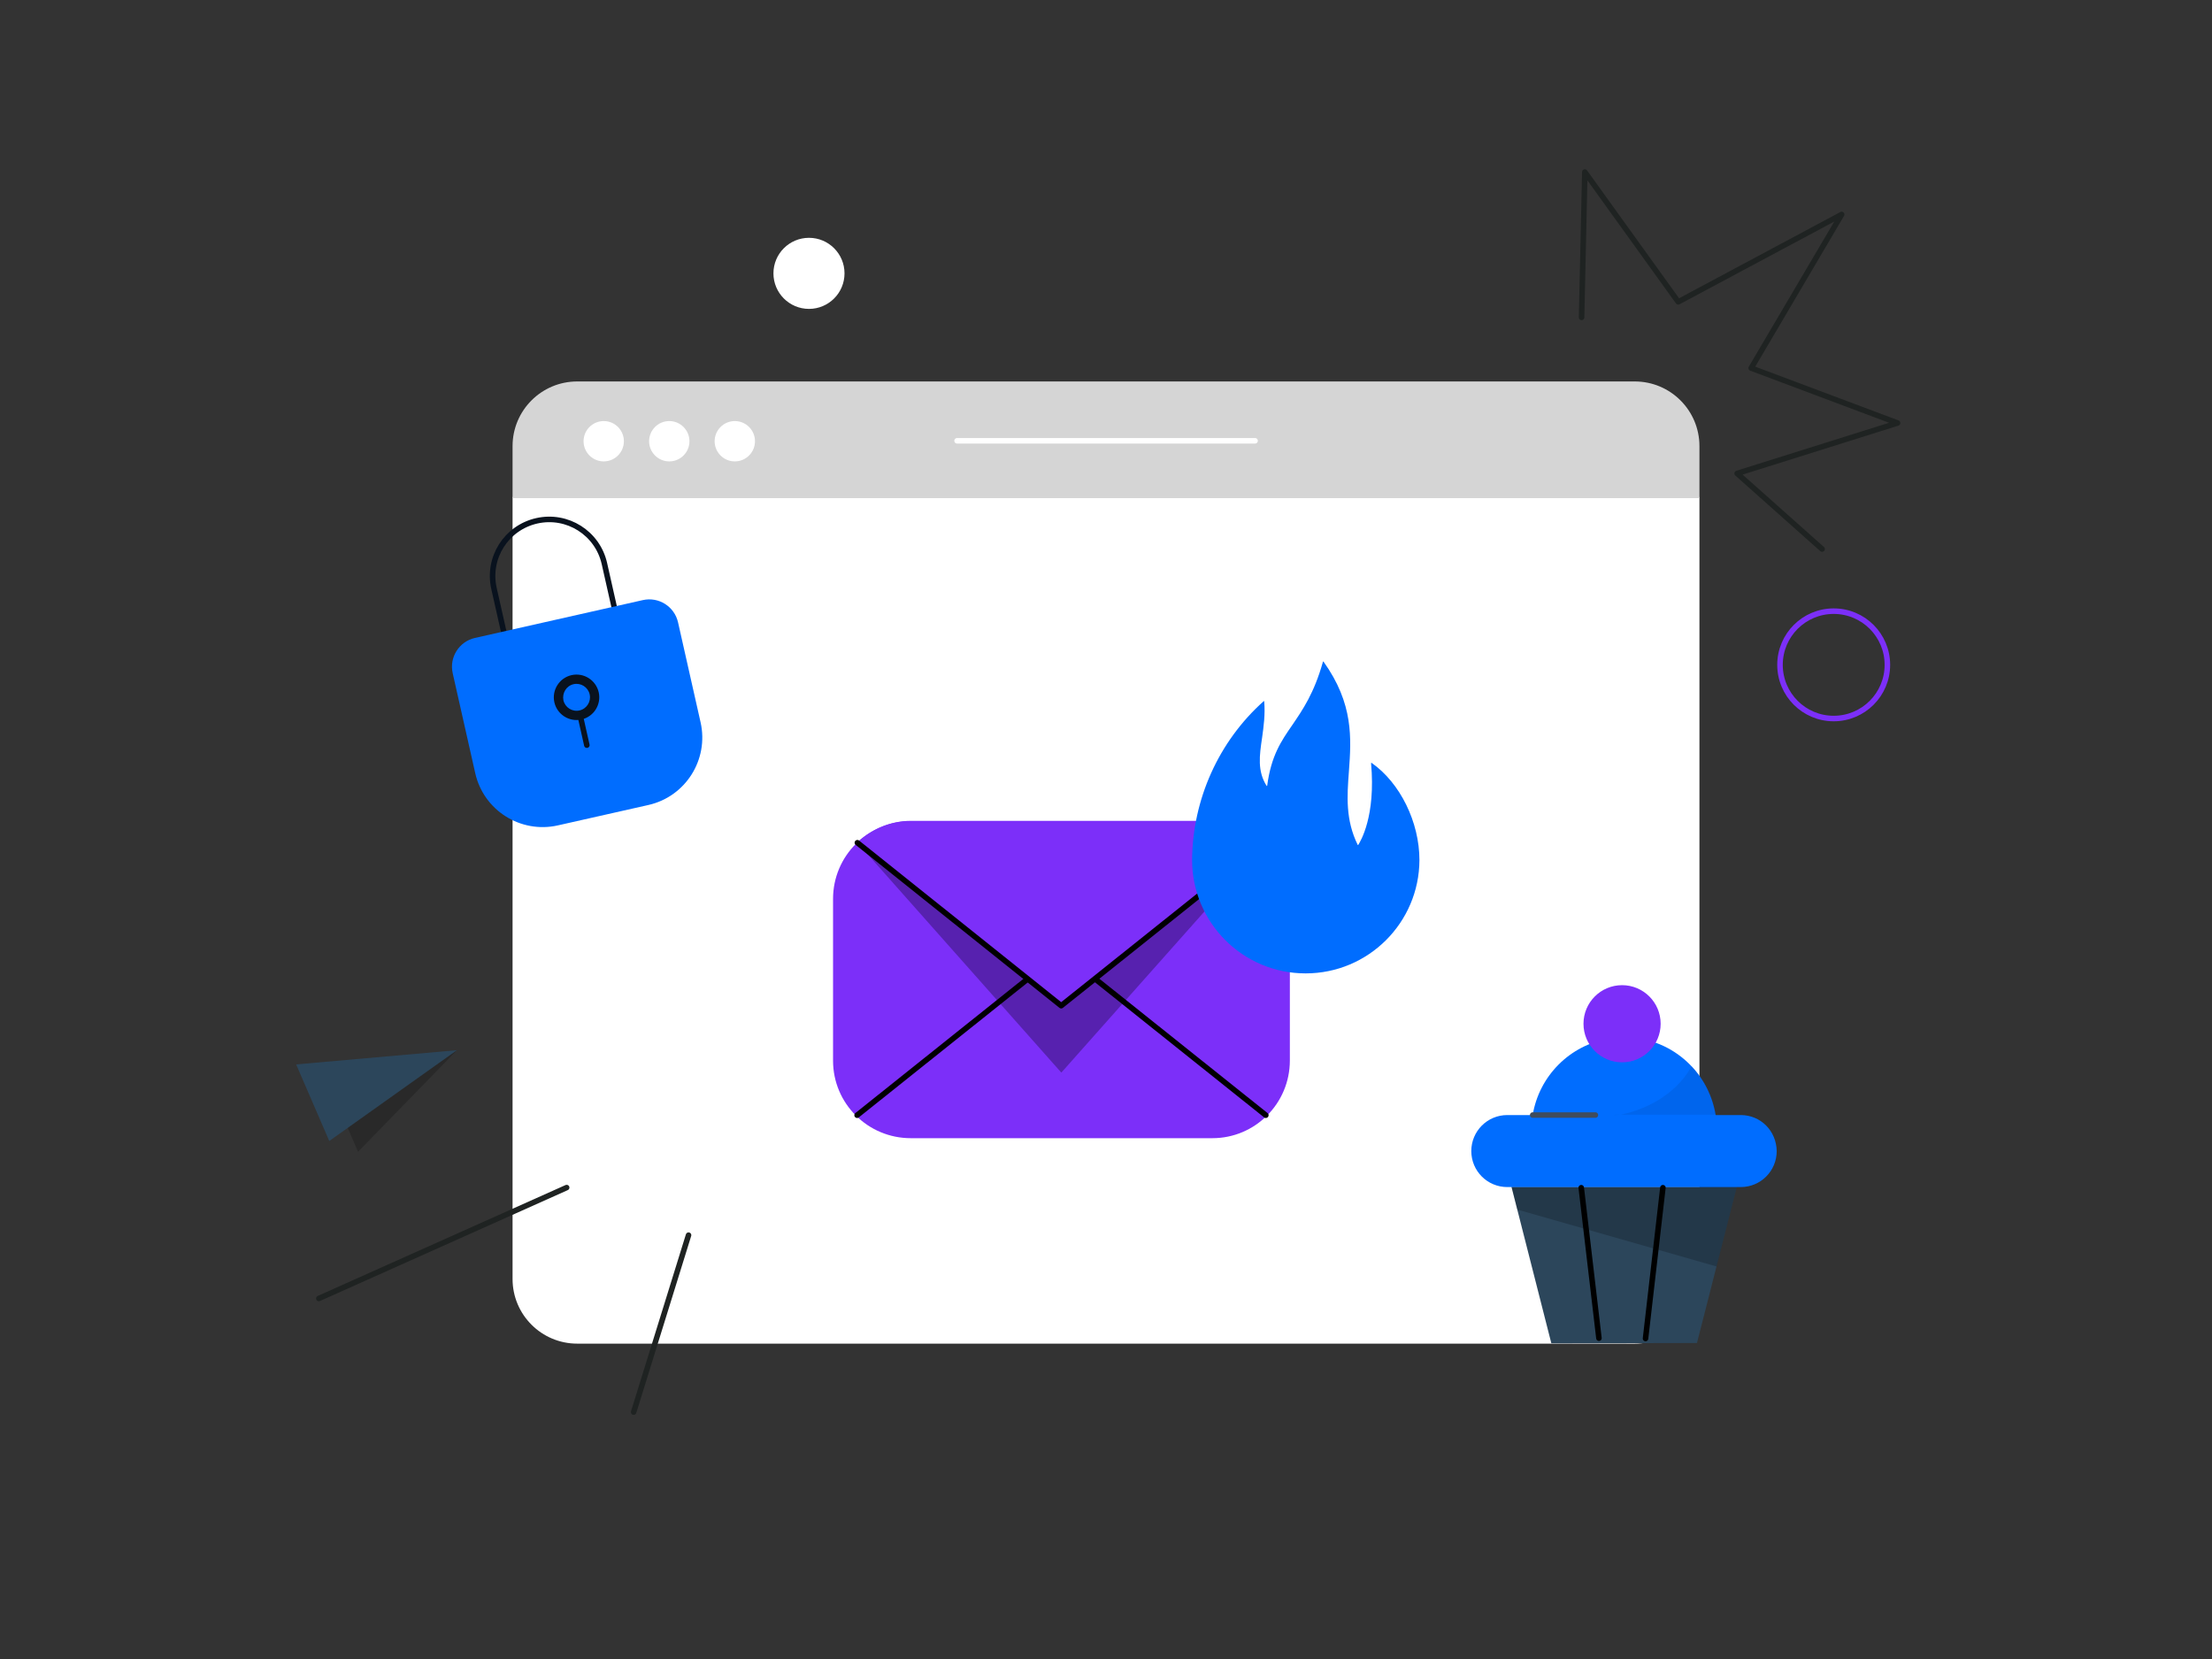 <svg xmlns="http://www.w3.org/2000/svg" height="1200" width="1600" version="1.1" xmlns:xlink="http://www.w3.org/1999/xlink" xmlns:svgjs="http://svgjs.com/svgjs"><rect width="100%" height="100%" fill="#333333" stroke="none"/><rect fill="none" width="1600" height="1200"></rect><g><path d="M417.53 290.92L1182.47 294.15C1208.31 294.15 1215.4 296.86 1215.4 322.7L1229.25 360.31V925.11C1229.25 950.95 1208.31 971.89 1182.47 971.89H417.53C391.69 971.89 370.75 950.95 370.75 925.11V360.31L383.35 322.7C383.35 296.86 391.69 290.92 417.53 290.92Z" fill="#ffffff" opacity="1" stroke-width="4" stroke="none"></path><path d="M417.53 275.92H1182.47C1208.31 275.92 1229.25 296.86 1229.25 322.7V360.31H370.75V322.7C370.75 296.86 391.69 275.92 417.53 275.92Z" fill="#d5d5d5" opacity="1" stroke-width="4" stroke="none"></path><path d="M436.7 333.74C444.75 333.74 451.28 327.21 451.28 319.16 451.28 311.1 444.75 304.57 436.7 304.57 428.64 304.57 422.11 311.1 422.11 319.16 422.11 327.21 428.64 333.74 436.7 333.74Z" fill="#ffffff" opacity="1" stroke-width="4" stroke="none"></path><path d="M484.1 333.74C492.16 333.74 498.69 327.21 498.69 319.16 498.69 311.1 492.16 304.57 484.1 304.57 476.05 304.57 469.52 311.1 469.52 319.16 469.52 327.21 476.05 333.74 484.1 333.74Z" fill="#ffffff" opacity="1" stroke-width="4" stroke="none"></path><path d="M531.51 333.74C539.56 333.74 546.1 327.21 546.1 319.16 546.1 311.1 539.56 304.57 531.51 304.57 523.46 304.57 516.92 311.1 516.92 319.16 516.92 327.21 523.46 333.74 531.51 333.74Z" fill="#ffffff" opacity="1" stroke-width="4" stroke="none"></path><path d="M692.27 318.84H907.83" stroke="#ffffff" stroke-width="4" stroke-linecap="round" stroke-linejoin="round" opacity="1" fill="none"></path></g><g><path d="M658.8 823.28C627.69 823.28 602.57 798.16 602.57 767.24V650.15C602.57 619.04 627.89 593.92 658.8 593.92H876.76C907.87 593.92 932.99 619.04 932.99 649.95V767.05C932.99 798.16 907.87 823.28 876.96 823.28H658.8V823.28Z" fill="#7c2ff9" opacity="1" stroke-width="4" stroke="none"></path><path d="M915.6 806.66L767.78 688.6 619.97 806.66" stroke="#000000" stroke-width="4" stroke-linecap="round" stroke-linejoin="round" opacity="1" fill="none"></path><path d="M620.35 609.38H915.02C915.22 609.38 915.22 609.57 915.22 609.76L767.78 775.74H767.59L620.35 609.76C620.16 609.57 620.16 609.38 620.35 609.38Z" fill="#000000" opacity="0.3" stroke-width="4" stroke="none"></path><path d="M620.16 609.59C620.16 609.59 619.97 609.39 620.16 609.2 630.98 599.35 644.7 593.74 658.8 593.74H876.57C891.06 593.74 904.78 599.15 915.22 609.01 915.22 609.01 915.22 609.2 915.22 609.39L767.78 727.46H767.59L620.16 609.59Z" fill="#7c2ff9" opacity="1" stroke-width="4" stroke="none"></path><path d="M620.16 609.57L767.59 727.44 915.41 609.38" stroke="#000000" stroke-width="4" stroke-linecap="round" stroke-linejoin="round" opacity="1" fill="none"></path><path d="M944.39 704.08C898.99 704.08 862.27 667.36 862.27 621.95 862.66 578.29 881.4 536.35 914.06 507.18 914.25 506.98 914.44 507.18 914.44 507.37 915.22 516.84 914.06 525.34 912.9 533.65 910.97 546.6 909.42 557.8 916.18 568.43 916.38 568.62 916.57 568.43 916.57 568.43 919.47 546.6 926.62 536.16 934.93 524.18 942.27 513.36 950.58 501.38 956.95 478.58 956.95 478.39 957.15 478.39 957.34 478.58 979.17 509.11 977.44 534.04 975.7 558 974.34 575.97 973.18 592.97 982.07 611.13 982.07 611.33 982.27 611.33 982.46 611.13 984.01 608.62 995.21 590.65 991.73 552.01 991.73 551.81 991.93 551.81 992.12 551.81 1012.8 566.3 1026.71 594.71 1026.71 622.15 1026.52 667.36 989.8 704.08 944.39 704.08Z" fill="#006dff" opacity="1" stroke-width="4" stroke="none"></path></g><g><path d="M1122.13 971.66L1093.29 858.41H1256.31L1227.47 971.43 1122.13 971.66Z" fill="#2c465b" opacity="1" stroke-width="4" stroke="none"></path><path d="M1097.48 874.92L1093.29 858.41H1256.31L1241.66 916.08 1097.48 874.92Z" fill="#000000" opacity="0.2" stroke-width="4" stroke="none"></path><path d="M1090.27 858.64C1075.85 858.64 1064.23 847.01 1064.23 832.6 1064.23 818.18 1075.85 806.55 1090.27 806.55H1108.64C1113.29 778.18 1135.62 755.86 1163.99 751.21 1167.71 750.51 1171.2 750.28 1174.92 750.28 1207.71 750.28 1235.61 774 1240.96 806.55H1259.1C1273.52 806.55 1284.91 817.95 1285.14 832.6 1285.14 847.01 1273.52 858.64 1259.1 858.64H1090.27Z" fill="#006dff" opacity="1" stroke-width="4" stroke="none"></path><path d="M1167.71 806.55L1172.36 806.32C1211.66 797.71 1223.29 771.44 1223.52 771.2 1232.82 780.74 1238.87 793.06 1241.19 806.32H1167.71V806.55Z" fill="#0047a5" opacity="0.2" stroke-width="4" stroke="none"></path><path d="M1173.29 768.41C1188.71 768.41 1201.19 755.93 1201.19 740.51 1201.19 725.09 1188.71 712.6 1173.29 712.6 1157.87 712.6 1145.38 725.09 1145.38 740.51 1145.38 755.93 1157.87 768.41 1173.29 768.41Z" fill="#7c2ff9" opacity="1" stroke-width="4" stroke="none"></path><path d="M1108.64 806.55H1153.99" stroke="#404c5c" stroke-width="4" stroke-linecap="round" stroke-linejoin="round" opacity="1" fill="none"></path><path d="M1143.76 859.11L1156.55 967.94" stroke="#000000" stroke-width="4" stroke-linecap="round" stroke-linejoin="round" opacity="1" fill="none"></path><path d="M1202.82 859.11L1190.26 968.17" stroke="#000000" stroke-width="4" stroke-linecap="round" stroke-linejoin="round" opacity="1" fill="none"></path></g><g><path d="M424.81 538.92C446.91 533.94 460.73 512.08 455.74 489.98L437.19 407.66C432.21 385.56 410.35 371.74 388.25 376.72 366.16 381.7 352.34 403.56 357.32 425.66L375.87 507.98C380.86 530.08 402.72 543.9 424.81 538.92Z" stroke="#09121e" stroke-width="4" stroke-linecap="round" opacity="1" fill="none"></path><path d="M343.54 461.44L464.98 434.07C476.44 431.48 487.87 438.71 490.45 450.17L506.76 522.51C512.81 549.35 495.99 576.19 468.98 582.28L403.51 597.03C376.67 603.08 349.83 586.26 343.75 559.25L327.44 486.91C324.86 475.46 332.08 464.02 343.54 461.44Z" fill="#006dff" opacity="1" stroke-width="4" stroke="none"></path><path d="M414.89 494.89C420.12 493.71 425.34 497.01 426.52 502.24 427.7 507.48 424.4 512.7 419.17 513.88 413.93 515.06 408.72 511.76 407.53 506.52 406.52 501.25 409.65 496.07 414.89 494.89ZM413.41 488.34C404.57 490.34 399 499.16 400.99 508 402.98 516.84 411.8 522.42 420.64 520.42 429.48 518.43 435.06 509.61 433.07 500.77 431.07 491.93 422.25 486.35 413.41 488.34Z" fill="#09121e" opacity="1" stroke-width="4" stroke="none"></path><path d="M419.73 517.88L424.48 538.99" stroke="#09121e" stroke-width="4" stroke-linecap="round" stroke-linejoin="round" opacity="1" fill="none"></path></g><g><path d="M409.88 859.01L230.63 939.22" stroke="#1f2322" stroke-width="4" stroke-linecap="round" stroke-linejoin="round" opacity="1" fill="none"></path><path d="M498.04 893.43L458.33 1021.42" stroke="#1f2322" stroke-width="4" stroke-linecap="round" stroke-linejoin="round" opacity="1" fill="none"></path></g><g><path d="M1144 229.58L1146.34 124.44 1213.92 218.34 1332.12 155.13 1266.68 266.24 1372.55 305.97 1256.51 342.45 1317.97 397.14" stroke="#1f2322" stroke-width="4" stroke-linecap="round" stroke-linejoin="round" opacity="1" fill="none"></path></g><g><path d="M330.52 759.63L235.01 777.68 258.98 833.1 330.52 759.63Z" fill="#000000" opacity="0.2" stroke-width="4" stroke="none"></path><path d="M330.52 759.63L214.21 769.91 238.17 825.32 330.52 759.63Z" fill="#2c465b" opacity="1" stroke-width="4" stroke="none"></path></g><g><path d="M1326.36 442.07C1304.91 442.07 1287.53 459.45 1287.53 480.9 1287.53 502.35 1304.91 519.73 1326.36 519.73 1347.81 519.73 1365.2 502.35 1365.2 480.9 1365.2 459.45 1347.81 442.07 1326.36 442.07Z" stroke="#7c2ff9" stroke-width="4" stroke-linecap="round" stroke-linejoin="round" opacity="1" fill="none"></path></g><g><path d="M585.16 223.43C599.35 223.43 610.86 211.92 610.86 197.73 610.86 183.53 599.35 172.02 585.16 172.02 570.96 172.02 559.45 183.53 559.45 197.73 559.45 211.92 570.96 223.43 585.16 223.43Z" fill="#ffffff" opacity="1" stroke-width="4" stroke="none"></path></g></svg>
